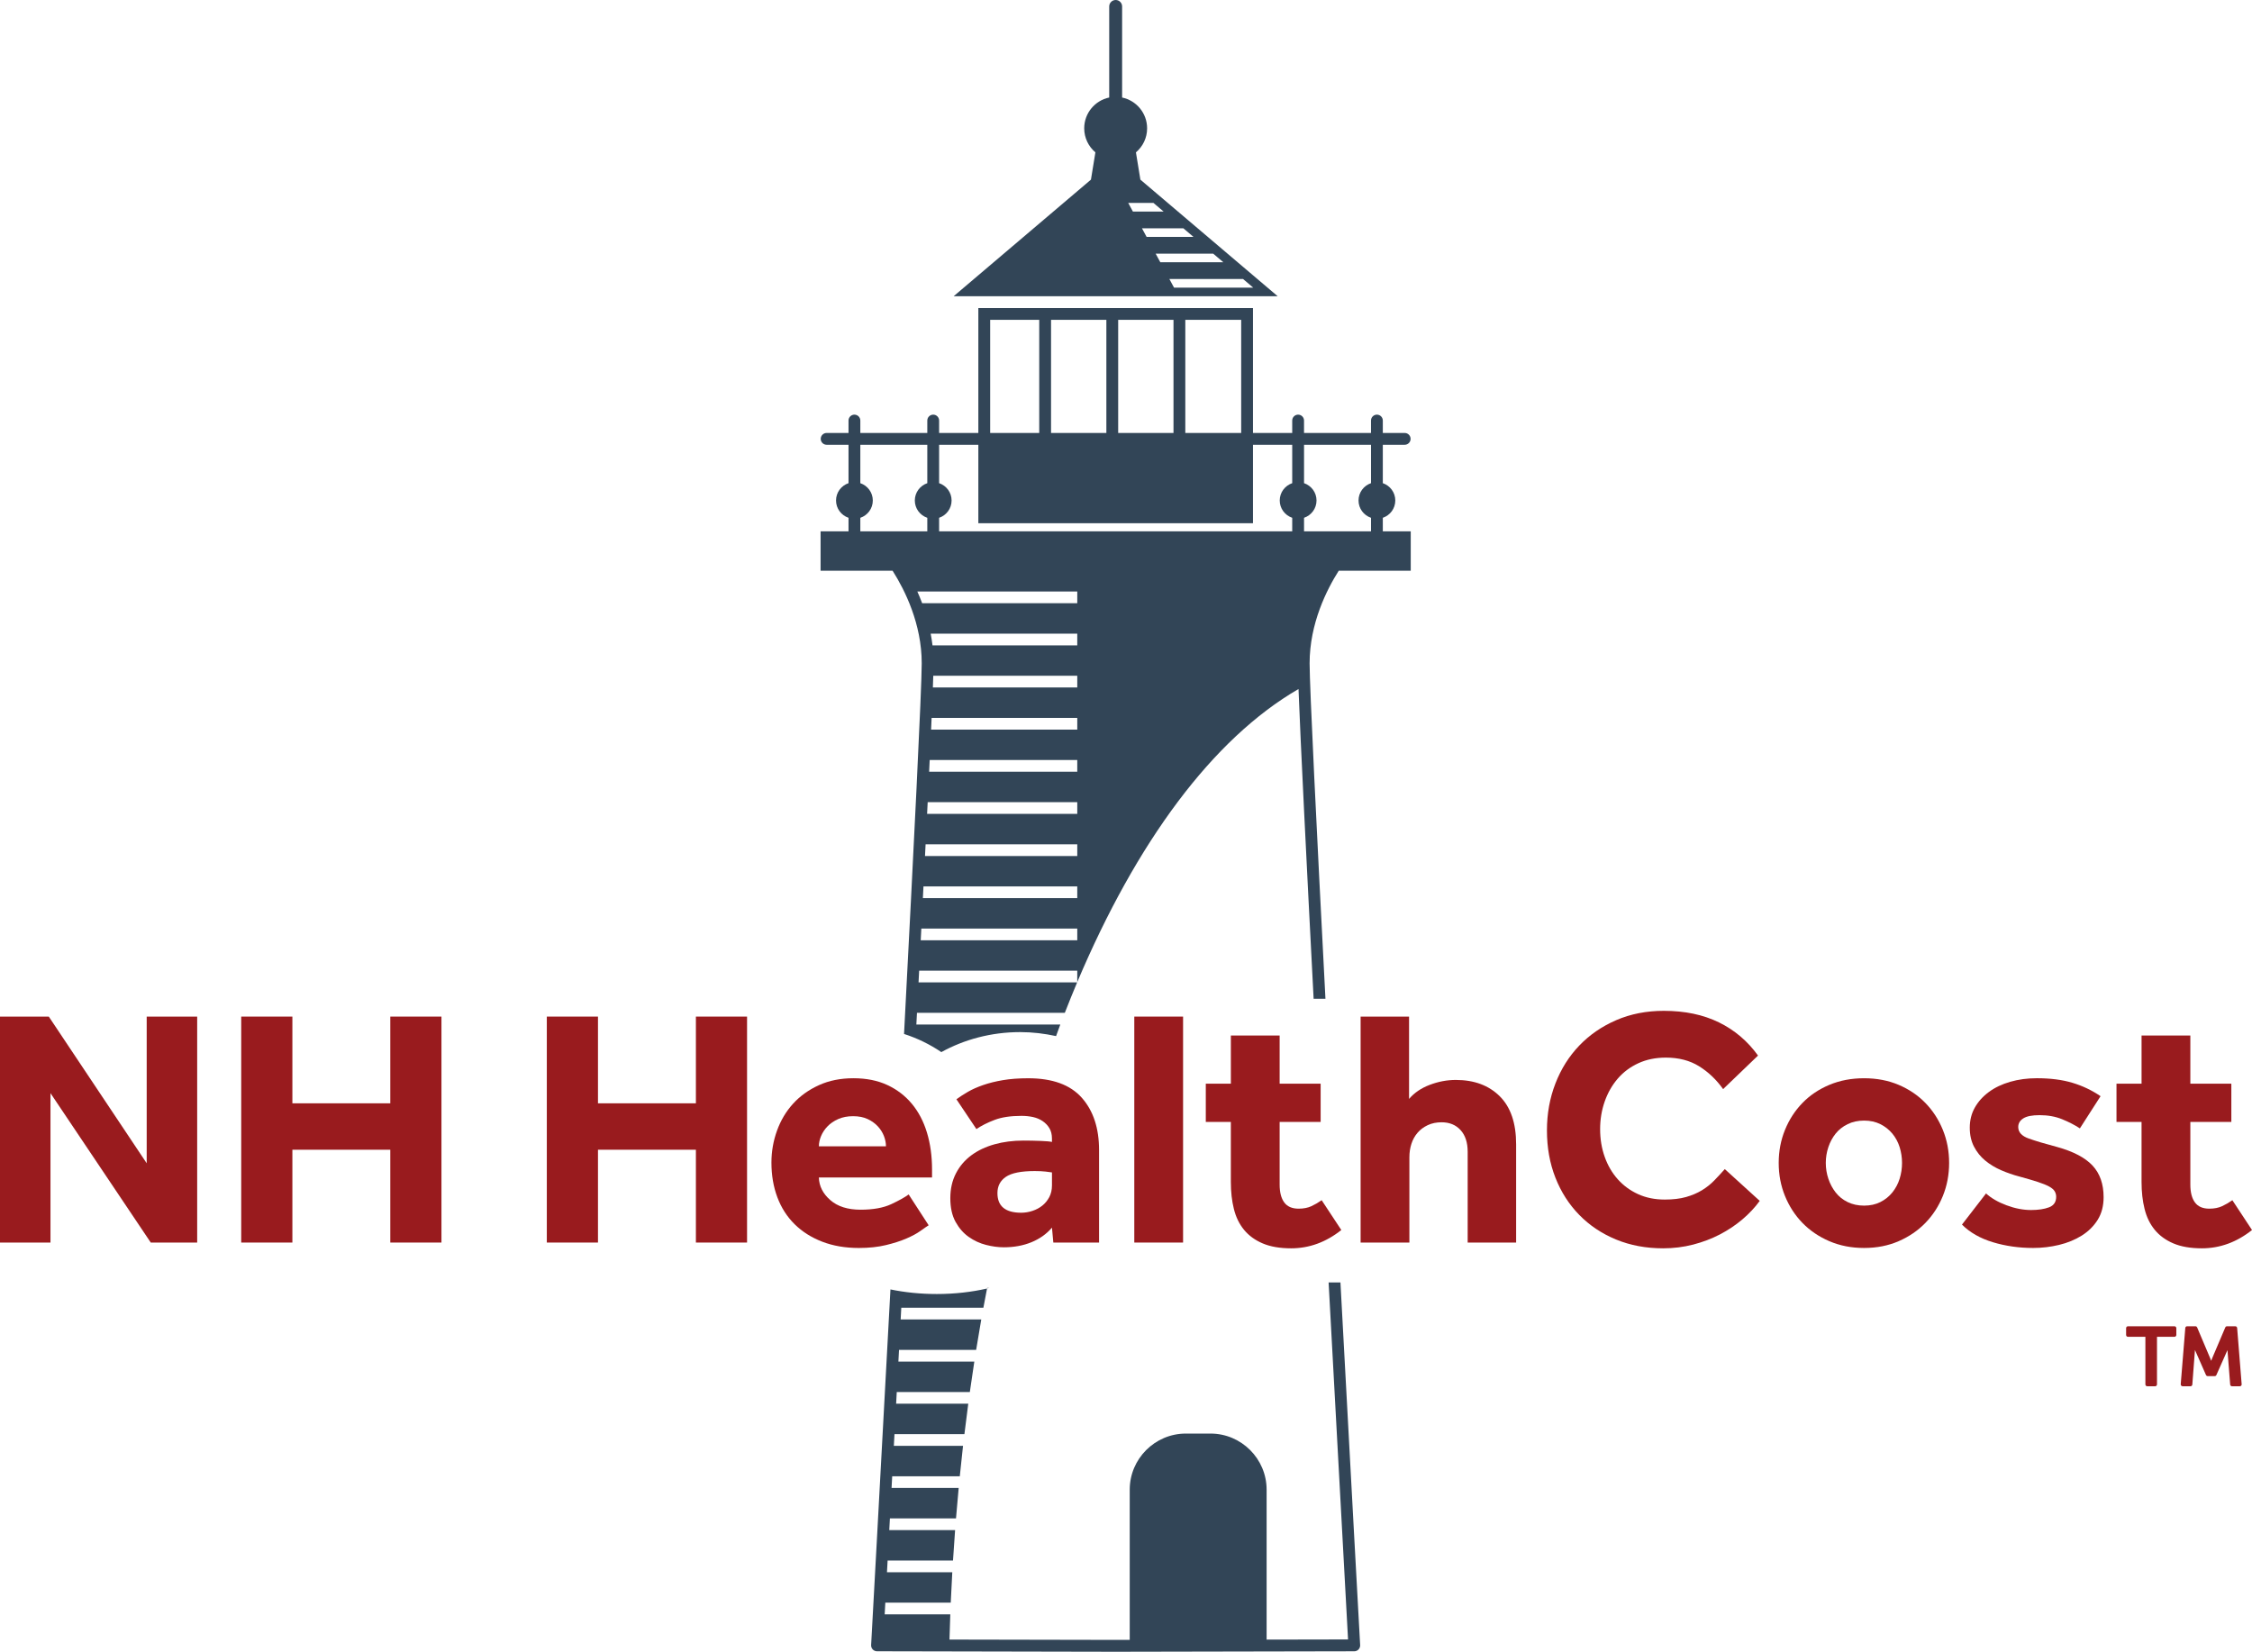 <svg xmlns="http://www.w3.org/2000/svg" version="1.1" x="0" y="0" viewBox="0 0 171.592 125.859" enable-background="new 0 0 171.592 125.859" xml:space="preserve">

  <pattern x="-219.406" y="-333.465" width="72" height="72" patternUnits="userSpaceOnUse" viewBox="0 -72 72 72" overflow="visible">
    <polygon fill="none" points="0 0 72 0 72 -72 0 -72 "/>
    <polygon fill="#991B1E" points="72 0 0 0 0 -72 72 -72 "/>
  </pattern>

  <g id="Page-1" stroke="none" stroke-width="1" fill="none" fill-rule="evenodd">
      <rect id="Rectangle-path" x="75.446" y="24.372" width="3.739" height="8.618"></rect>
      <rect id="Rectangle-path" x="80.085" y="24.372" width="4.215" height="8.618"></rect>
      <rect id="Rectangle-path" x="85.2" y="24.372" width="4.215" height="8.618"></rect>
      <path d="M98.462,39.456 C97.91,39.268 97.511,38.751 97.511,38.136 C97.511,37.521 97.91,37.004 98.462,36.816 L98.462,33.891 L95.473,33.891 L95.473,34.322 L95.473,39.868 L74.545,39.868 L74.545,34.322 L74.545,33.891 L71.556,33.891 L71.556,36.816 C72.108,37.004 72.507,37.521 72.507,38.136 C72.507,38.751 72.108,39.268 71.556,39.456 L71.556,40.486 L98.462,40.486 L98.462,39.456 L98.462,39.456 L98.462,39.456 Z" id="Shape"></path>
      <path d="M82.083,45.964 L82.083,45.072 L69.897,45.072 C70.024,45.354 70.146,45.654 70.263,45.964 L82.083,45.964 L82.083,45.964 L82.083,45.964 Z" id="Shape"></path>
      <rect id="Rectangle-path" x="90.315" y="24.372" width="4.257" height="8.618"></rect>
      <path d="M70.655,39.456 C70.103,39.268 69.704,38.751 69.704,38.136 C69.704,37.521 70.103,37.004 70.655,36.816 L70.655,33.891 L65.552,33.891 L65.552,36.816 C66.104,37.004 66.503,37.521 66.503,38.136 C66.503,38.751 66.104,39.268 65.552,39.456 L65.552,40.486 L70.655,40.486 L70.655,39.456 L70.655,39.456 L70.655,39.456 Z" id="Shape"></path>
      <polygon id="Shape" points="89.455 21.916 95.488 21.916 94.717 21.261 89.101 21.261"></polygon>
      <polygon id="Shape" points="88.411 19.984 93.214 19.984 92.441 19.328 88.056 19.328"></polygon>
      <polygon id="Shape" points="88.661 16.119 87.888 15.463 85.967 15.463 86.321 16.119"></polygon>
      <polygon id="Shape" points="87.366 18.051 90.937 18.051 90.165 17.395 87.012 17.395"></polygon>
      <path d="M82.083,70.754 L70.201,70.754 C70.186,71.05 70.171,71.347 70.155,71.646 L82.083,71.646 L82.083,70.754 L82.083,70.754 L82.083,70.754 Z" id="Shape"></path>
      <path d="M70.481,65.226 L82.082,65.226 L82.082,64.334 L70.526,64.334 C70.511,64.628 70.496,64.925 70.481,65.226 L70.481,65.226 L70.481,65.226 Z" id="Shape"></path>
      <path d="M71.052,49.174 L82.083,49.174 L82.083,48.282 L70.913,48.282 C70.968,48.573 71.017,48.869 71.052,49.174 L71.052,49.174 L71.052,49.174 Z" id="Shape"></path>
      <path d="M104.465,39.456 C103.913,39.268 103.514,38.751 103.514,38.136 C103.514,37.521 103.913,37.004 104.465,36.816 L104.465,33.891 L99.362,33.891 L99.362,36.816 C99.914,37.004 100.313,37.521 100.313,38.136 C100.313,38.751 99.914,39.268 99.362,39.456 L99.362,40.486 L104.465,40.486 L104.465,39.456 L104.465,39.456 L104.465,39.456 Z" id="Shape"></path>
      <path d="M71.08,52.384 L82.083,52.384 L82.083,51.492 L71.111,51.492 C71.103,51.751 71.092,52.049 71.08,52.384 L71.08,52.384 L71.08,52.384 Z" id="Shape"></path>
      <path d="M70.641,62.015 L82.083,62.015 L82.083,61.123 L70.684,61.123 C70.67,61.417 70.656,61.713 70.641,62.015 L70.641,62.015 L70.641,62.015 Z" id="Shape"></path>
      <path d="M70.319,68.436 L82.083,68.436 L82.083,67.544 L70.364,67.544 C70.349,67.839 70.334,68.136 70.319,68.436 L70.319,68.436 L70.319,68.436 Z" id="Shape"></path>
      <path d="M70.796,58.805 L82.082,58.805 L82.082,57.913 L70.838,57.913 C70.825,58.203 70.811,58.501 70.796,58.805 L70.796,58.805 L70.796,58.805 Z" id="Shape"></path>
      <path d="M70.945,55.595 L82.082,55.595 L82.082,54.703 L70.985,54.703 C70.972,54.988 70.959,55.285 70.945,55.595 L70.945,55.595 L70.945,55.595 Z" id="Shape"></path>
      <path d="M77.733,78.645 C78.678,78.645 79.591,78.758 80.468,78.949 C80.576,78.656 80.68,78.357 80.79,78.067 L69.822,78.067 C69.838,77.769 69.853,77.471 69.869,77.175 L81.134,77.175 C81.441,76.39 81.753,75.615 82.073,74.857 L69.989,74.857 C70.004,74.558 70.02,74.261 70.035,73.965 L82.082,73.965 L82.082,74.833 C86.597,64.155 92.406,56.289 98.941,52.502 C99.094,56.542 99.548,65.648 100.092,76.103 L100.993,76.103 C100.321,63.195 99.786,52.34 99.786,50.542 C99.786,47.509 101.094,44.923 102.006,43.488 L107.492,43.488 L107.492,40.486 L105.364,40.486 L105.364,39.456 C105.916,39.268 106.315,38.751 106.315,38.136 C106.315,37.521 105.916,37.004 105.364,36.816 L105.364,33.891 L107.031,33.891 C107.28,33.891 107.481,33.689 107.481,33.441 C107.481,33.192 107.279,32.991 107.031,32.991 L105.364,32.991 L105.364,32.045 C105.364,31.796 105.162,31.595 104.914,31.595 C104.665,31.595 104.464,31.797 104.464,32.045 L104.464,32.991 L99.361,32.991 L99.361,32.045 C99.361,31.796 99.159,31.595 98.911,31.595 C98.662,31.595 98.461,31.797 98.461,32.045 L98.461,32.991 L95.472,32.991 L95.472,23.473 L74.545,23.473 L74.545,32.991 L71.556,32.991 L71.556,32.045 C71.556,31.796 71.355,31.595 71.106,31.595 C70.857,31.595 70.656,31.797 70.656,32.045 L70.656,32.991 L65.553,32.991 L65.553,32.045 C65.553,31.796 65.351,31.595 65.103,31.595 C64.854,31.595 64.653,31.797 64.653,32.045 L64.653,32.991 L62.986,32.991 C62.737,32.991 62.536,33.193 62.536,33.441 C62.536,33.69 62.738,33.891 62.986,33.891 L64.653,33.891 L64.653,36.816 C64.101,37.004 63.702,37.521 63.702,38.136 C63.702,38.751 64.101,39.268 64.653,39.456 L64.653,40.486 L62.525,40.486 L62.525,43.488 L68.008,43.488 C68.017,43.501 68.026,43.514 68.035,43.527 C68.946,44.969 70.231,47.535 70.231,50.542 C70.231,52.464 69.619,64.727 68.884,78.786 C69.911,79.117 70.865,79.585 71.725,80.169 C73.466,79.209 75.522,78.645 77.733,78.645 L77.733,78.645 L77.733,78.645 Z M99.362,39.456 C99.914,39.268 100.313,38.751 100.313,38.136 C100.313,37.521 99.914,37.004 99.362,36.816 L99.362,33.891 L104.465,33.891 L104.465,36.816 C103.913,37.004 103.514,37.521 103.514,38.136 C103.514,38.751 103.913,39.268 104.465,39.456 L104.465,40.486 L99.362,40.486 L99.362,39.456 L99.362,39.456 L99.362,39.456 Z M82.083,68.436 L70.319,68.436 C70.334,68.136 70.349,67.839 70.364,67.544 L82.082,67.544 L82.082,68.436 L82.083,68.436 L82.083,68.436 Z M82.083,65.226 L70.481,65.226 C70.496,64.925 70.511,64.628 70.526,64.334 L82.083,64.334 L82.083,65.226 L82.083,65.226 L82.083,65.226 Z M82.083,62.015 L70.641,62.015 C70.656,61.713 70.67,61.416 70.685,61.123 L82.083,61.123 L82.083,62.015 L82.083,62.015 L82.083,62.015 Z M82.083,58.805 L70.796,58.805 C70.81,58.501 70.825,58.203 70.838,57.913 L82.082,57.913 L82.082,58.805 L82.083,58.805 L82.083,58.805 Z M82.083,55.595 L70.945,55.595 C70.959,55.286 70.972,54.988 70.985,54.703 L82.083,54.703 L82.083,55.595 L82.083,55.595 L82.083,55.595 Z M82.083,52.384 L71.08,52.384 C71.093,52.048 71.103,51.751 71.111,51.492 L82.083,51.492 L82.083,52.384 L82.083,52.384 L82.083,52.384 Z M82.083,49.174 L71.052,49.174 C71.017,48.869 70.968,48.573 70.913,48.282 L82.082,48.282 L82.082,49.174 L82.083,49.174 L82.083,49.174 Z M90.315,24.372 L94.572,24.372 L94.572,32.99 L90.315,32.99 L90.315,24.372 L90.315,24.372 L90.315,24.372 Z M85.2,24.372 L89.415,24.372 L89.415,32.99 L85.2,32.99 L85.2,24.372 L85.2,24.372 L85.2,24.372 Z M80.085,24.372 L84.3,24.372 L84.3,32.99 L80.085,32.99 L80.085,24.372 L80.085,24.372 L80.085,24.372 Z M75.446,24.372 L79.185,24.372 L79.185,32.99 L75.446,32.99 L75.446,24.372 L75.446,24.372 L75.446,24.372 Z M71.556,39.456 C72.108,39.268 72.507,38.751 72.507,38.136 C72.507,37.521 72.108,37.004 71.556,36.816 L71.556,33.891 L74.545,33.891 L74.545,34.322 L74.545,39.868 L95.472,39.868 L95.472,34.322 L95.472,33.891 L98.461,33.891 L98.461,36.816 C97.909,37.004 97.51,37.521 97.51,38.136 C97.51,38.751 97.909,39.268 98.461,39.456 L98.461,40.486 L71.556,40.486 L71.556,39.456 L71.556,39.456 L71.556,39.456 Z M65.553,40.487 L65.553,39.457 C66.105,39.269 66.504,38.752 66.504,38.137 C66.504,37.522 66.105,37.005 65.553,36.817 L65.553,33.892 L70.656,33.892 L70.656,36.817 C70.104,37.005 69.705,37.522 69.705,38.137 C69.705,38.752 70.104,39.269 70.656,39.457 L70.656,40.487 L65.553,40.487 L65.553,40.487 L65.553,40.487 Z M69.897,45.071 L82.083,45.071 L82.083,45.963 L70.263,45.963 C70.146,45.653 70.024,45.354 69.897,45.071 L69.897,45.071 L69.897,45.071 Z M70.201,70.754 L82.083,70.754 L82.083,71.646 L70.155,71.646 C70.17,71.348 70.186,71.05 70.201,70.754 L70.201,70.754 L70.201,70.754 Z" id="Shape" fill="#324557"></path>
      <path d="M102.715,124.923 L96.51,124.935 L96.51,113.51 C96.51,111.159 94.587,109.236 92.236,109.236 L90.354,109.236 C88.003,109.236 86.08,111.159 86.08,113.51 L86.08,124.955 L85.01,124.957 L72.346,124.932 C72.364,124.29 72.383,123.649 72.408,123.011 L67.408,123.011 C67.423,122.735 67.439,122.438 67.457,122.119 L72.443,122.119 C72.477,121.343 72.516,120.57 72.56,119.801 L67.583,119.801 C67.599,119.513 67.615,119.215 67.632,118.909 L72.615,118.909 C72.663,118.133 72.716,117.36 72.774,116.591 L67.758,116.591 C67.774,116.299 67.79,116.002 67.807,115.699 L72.843,115.699 C72.906,114.922 72.974,114.15 73.047,113.381 L67.933,113.381 C67.949,113.087 67.965,112.79 67.981,112.489 L73.132,112.489 C73.209,111.712 73.29,110.939 73.378,110.171 L68.107,110.171 C68.123,109.876 68.139,109.579 68.155,109.279 L73.484,109.279 C73.577,108.502 73.674,107.729 73.777,106.961 L68.281,106.961 C68.297,106.666 68.313,106.368 68.329,106.069 L73.897,106.069 C74.006,105.291 74.12,104.519 74.239,103.751 L68.454,103.751 C68.47,103.455 68.486,103.158 68.502,102.859 L74.378,102.859 C74.503,102.081 74.633,101.308 74.768,100.541 L68.626,100.541 C68.642,100.245 68.658,99.947 68.674,99.649 L74.929,99.649 C75.019,99.157 75.114,98.671 75.208,98.183 C74.048,98.449 72.752,98.602 71.379,98.602 C70.123,98.602 68.93,98.476 67.848,98.252 C67.067,112.788 66.392,125.058 66.376,125.35 C66.369,125.473 66.413,125.594 66.498,125.684 C66.583,125.774 66.701,125.825 66.824,125.825 L84.808,125.861 C84.817,125.861 84.825,125.862 84.834,125.862 L85.179,125.862 L85.185,125.862 C85.194,125.862 85.203,125.862 85.211,125.861 L103.189,125.826 C103.313,125.826 103.431,125.775 103.515,125.685 C103.6,125.595 103.644,125.474 103.637,125.351 C103.621,125.055 102.929,112.489 102.136,97.722 L101.234,97.722 C101.95,110.982 102.581,122.478 102.715,124.923 L102.715,124.923 L102.715,124.923 Z" id="Shape" fill="#324557"></path>
      <path d="M72.664,22.572 L72.664,22.572 L80.208,22.572 L89.809,22.572 L97.353,22.572 L97.353,22.572 L86.892,13.689 L86.553,11.609 C87.074,11.169 87.405,10.513 87.405,9.778 C87.405,8.623 86.588,7.659 85.5,7.432 L85.5,0.492 C85.501,0.22 85.281,0 85.009,0 C84.737,0 84.517,0.22 84.517,0.492 L84.517,7.431 C83.429,7.658 82.612,8.622 82.612,9.777 C82.612,10.512 82.944,11.169 83.464,11.608 L83.125,13.688 L72.664,22.572 L72.664,22.572 L72.664,22.572 Z M95.488,21.916 L89.455,21.916 L89.101,21.261 L94.717,21.261 L95.488,21.916 L95.488,21.916 L95.488,21.916 Z M93.214,19.984 L88.411,19.984 L88.056,19.328 L92.441,19.328 L93.214,19.984 L93.214,19.984 L93.214,19.984 Z M90.937,18.051 L87.366,18.051 L87.011,17.395 L90.164,17.395 L90.937,18.051 L90.937,18.051 L90.937,18.051 Z M87.888,15.463 L88.661,16.119 L86.321,16.119 L85.966,15.463 L87.888,15.463 L87.888,15.463 L87.888,15.463 Z" id="Shape" fill="#324557"></path>
      <path d="M75.224,98.104 C75.219,98.13 75.214,98.156 75.209,98.181 C75.268,98.167 75.328,98.154 75.387,98.14 C75.332,98.13 75.279,98.115 75.224,98.104 L75.224,98.104 L75.224,98.104 Z" id="Shape" fill="#B3B3B3"></path>
      <polygon id="Shape" fill="#991B1E" points="0 77.462 3.717 77.462 11.178 88.64 11.178 77.462 15.024 77.462 15.024 94.681 11.487 94.681 3.846 83.296 3.846 94.681 0 94.681"></polygon>
      <polygon id="Shape" fill="#991B1E" points="18.38 77.462 22.278 77.462 22.278 84.071 29.739 84.071 29.739 77.462 33.637 77.462 33.637 94.681 29.739 94.681 29.739 87.608 22.278 87.608 22.278 94.681 18.38 94.681"></polygon>
      <polygon id="Shape" fill="#991B1E" points="41.665 77.462 45.563 77.462 45.563 84.071 53.024 84.071 53.024 77.462 56.922 77.462 56.922 94.681 53.024 94.681 53.024 87.608 45.563 87.608 45.563 94.681 41.665 94.681"></polygon>
      <path d="M70.759,93.364 C70.621,93.45 70.415,93.592 70.139,93.79 C69.864,93.988 69.507,94.182 69.068,94.371 C68.629,94.561 68.108,94.728 67.506,94.874 C66.903,95.02 66.215,95.094 65.441,95.094 C64.408,95.094 63.479,94.935 62.653,94.616 C61.827,94.298 61.126,93.855 60.549,93.286 C59.972,92.718 59.533,92.034 59.232,91.234 C58.931,90.434 58.78,89.552 58.78,88.588 C58.78,87.745 58.922,86.932 59.206,86.148 C59.49,85.365 59.899,84.681 60.432,84.096 C60.965,83.511 61.62,83.042 62.394,82.689 C63.169,82.336 64.046,82.16 65.027,82.16 C66.008,82.16 66.868,82.332 67.609,82.676 C68.349,83.02 68.973,83.498 69.481,84.109 C69.989,84.72 70.372,85.451 70.63,86.303 C70.888,87.155 71.017,88.089 71.017,89.104 L71.017,89.724 L62.395,89.724 C62.412,90.379 62.7,90.95 63.26,91.441 C63.819,91.932 64.589,92.177 65.57,92.177 C66.534,92.177 67.317,92.035 67.919,91.751 C68.521,91.467 68.96,91.222 69.236,91.015 L70.759,93.364 L70.759,93.364 L70.759,93.364 Z M67.506,87.349 C67.506,87.091 67.455,86.829 67.351,86.562 C67.248,86.295 67.093,86.05 66.886,85.826 C66.68,85.603 66.422,85.418 66.112,85.271 C65.802,85.125 65.432,85.052 65.002,85.052 C64.572,85.052 64.193,85.125 63.866,85.271 C63.539,85.418 63.268,85.603 63.053,85.826 C62.838,86.05 62.674,86.295 62.563,86.562 C62.451,86.829 62.395,87.091 62.395,87.349 L67.506,87.349 L67.506,87.349 L67.506,87.349 Z" id="Shape" fill="#991B1E"></path>
      <path d="M80.155,93.545 C79.742,94.027 79.221,94.397 78.593,94.655 C77.965,94.913 77.263,95.042 76.489,95.042 C76.059,95.042 75.607,94.981 75.134,94.861 C74.66,94.741 74.221,94.538 73.817,94.254 C73.412,93.97 73.077,93.587 72.81,93.105 C72.543,92.623 72.41,92.021 72.41,91.298 C72.41,90.593 72.552,89.965 72.836,89.414 C73.12,88.863 73.511,88.403 74.01,88.033 C74.509,87.663 75.098,87.384 75.778,87.194 C76.457,87.005 77.193,86.91 77.985,86.91 C78.415,86.91 78.85,86.919 79.289,86.936 C79.728,86.953 80.016,86.979 80.154,87.014 L80.154,86.756 C80.154,86.446 80.089,86.184 79.961,85.969 C79.832,85.754 79.659,85.573 79.445,85.427 C79.23,85.281 78.984,85.178 78.709,85.117 C78.434,85.057 78.141,85.027 77.831,85.027 C77.005,85.027 76.321,85.13 75.779,85.337 C75.237,85.543 74.776,85.776 74.398,86.034 L72.875,83.762 C73.133,83.573 73.426,83.384 73.753,83.194 C74.08,83.005 74.467,82.833 74.915,82.678 C75.362,82.523 75.866,82.398 76.425,82.304 C76.984,82.21 77.625,82.162 78.348,82.162 C80.189,82.162 81.549,82.657 82.427,83.646 C83.305,84.636 83.744,85.965 83.744,87.635 L83.744,94.682 L80.259,94.682 L80.155,93.545 L80.155,93.545 L80.155,93.545 Z M80.155,89.337 C80.069,89.32 79.905,89.298 79.665,89.272 C79.424,89.246 79.149,89.233 78.839,89.233 C77.806,89.233 77.075,89.38 76.645,89.672 C76.215,89.965 76,90.378 76,90.911 C76,91.909 76.602,92.408 77.807,92.408 C78.099,92.408 78.388,92.361 78.672,92.266 C78.956,92.172 79.205,92.038 79.42,91.866 C79.635,91.694 79.811,91.479 79.949,91.221 C80.086,90.963 80.155,90.662 80.155,90.318 L80.155,89.337 L80.155,89.337 L80.155,89.337 Z" id="Shape" fill="#991B1E"></path>
      <polygon id="Shape" fill="#991B1E" points="86.428 77.462 90.145 77.462 90.145 94.681 86.428 94.681"></polygon>
      <path d="M93.786,85.49 L91.876,85.49 L91.876,82.573 L93.786,82.573 L93.786,78.907 L97.503,78.907 L97.503,82.573 L100.627,82.573 L100.627,85.49 L97.503,85.49 L97.503,90.266 C97.503,90.851 97.619,91.303 97.852,91.621 C98.085,91.94 98.45,92.099 98.949,92.099 C99.327,92.099 99.655,92.034 99.93,91.906 C100.205,91.777 100.463,91.626 100.705,91.454 L102.202,93.726 C101.031,94.655 99.758,95.12 98.381,95.12 C97.52,95.12 96.797,94.995 96.212,94.746 C95.627,94.497 95.154,94.152 94.792,93.713 C94.43,93.274 94.172,92.745 94.017,92.125 C93.862,91.505 93.785,90.817 93.785,90.06 L93.785,85.49 L93.786,85.49 L93.786,85.49 Z" id="Shape" fill="#991B1E"></path>
      <path d="M103.673,77.462 L107.364,77.462 L107.364,83.735 C107.76,83.27 108.284,82.913 108.939,82.664 C109.593,82.415 110.256,82.29 110.927,82.29 C112.321,82.29 113.435,82.703 114.27,83.529 C115.104,84.355 115.522,85.577 115.522,87.195 L115.522,94.681 L111.83,94.681 L111.83,87.762 C111.83,87.057 111.649,86.506 111.288,86.11 C110.927,85.714 110.445,85.516 109.843,85.516 C109.447,85.516 109.094,85.589 108.784,85.736 C108.474,85.882 108.216,86.076 108.009,86.317 C107.803,86.558 107.648,86.838 107.544,87.156 C107.441,87.475 107.389,87.814 107.389,88.176 L107.389,94.681 L103.672,94.681 L103.672,77.462 L103.673,77.462 L103.673,77.462 Z" id="Shape" fill="#991B1E"></path>
      <path d="M134.083,91.505 C133.722,92.004 133.283,92.473 132.766,92.912 C132.25,93.351 131.677,93.734 131.049,94.061 C130.421,94.388 129.741,94.646 129.009,94.836 C128.277,95.025 127.516,95.12 126.724,95.12 C125.416,95.12 124.22,94.896 123.136,94.449 C122.052,94.002 121.118,93.378 120.335,92.577 C119.552,91.777 118.945,90.83 118.515,89.737 C118.085,88.644 117.87,87.444 117.87,86.136 C117.87,84.863 118.085,83.671 118.515,82.561 C118.945,81.451 119.551,80.487 120.335,79.67 C121.118,78.853 122.056,78.207 123.149,77.734 C124.242,77.261 125.45,77.024 126.776,77.024 C128.377,77.024 129.775,77.317 130.971,77.902 C132.167,78.487 133.161,79.331 133.953,80.432 L131.294,82.988 C130.778,82.265 130.167,81.684 129.461,81.246 C128.755,80.807 127.912,80.588 126.931,80.588 C126.156,80.588 125.459,80.73 124.84,81.014 C124.22,81.298 123.695,81.69 123.265,82.189 C122.835,82.688 122.504,83.269 122.271,83.931 C122.039,84.594 121.922,85.295 121.922,86.035 C121.922,86.793 122.038,87.498 122.271,88.152 C122.504,88.806 122.834,89.374 123.265,89.856 C123.695,90.338 124.211,90.717 124.814,90.992 C125.416,91.268 126.096,91.405 126.853,91.405 C127.473,91.405 128.01,91.34 128.466,91.212 C128.922,91.083 129.326,90.911 129.679,90.696 C130.032,90.481 130.346,90.231 130.621,89.948 C130.896,89.664 131.163,89.376 131.421,89.083 L134.083,91.505 L134.083,91.505 L134.083,91.505 Z" id="Shape" fill="#991B1E"></path>
      <path d="M135.529,88.614 C135.529,87.719 135.688,86.88 136.007,86.097 C136.325,85.314 136.769,84.63 137.337,84.045 C137.905,83.46 138.589,82.999 139.389,82.664 C140.189,82.328 141.071,82.161 142.035,82.161 C142.999,82.161 143.876,82.329 144.668,82.664 C145.459,83 146.14,83.46 146.707,84.045 C147.275,84.63 147.718,85.314 148.037,86.097 C148.355,86.88 148.514,87.719 148.514,88.614 C148.514,89.509 148.355,90.348 148.037,91.131 C147.718,91.914 147.275,92.599 146.707,93.183 C146.139,93.768 145.459,94.233 144.668,94.577 C143.876,94.921 142.998,95.093 142.035,95.093 C141.071,95.093 140.189,94.921 139.389,94.577 C138.589,94.233 137.905,93.768 137.337,93.183 C136.769,92.598 136.326,91.914 136.007,91.131 C135.688,90.348 135.529,89.509 135.529,88.614 L135.529,88.614 L135.529,88.614 Z M142.034,91.867 C142.499,91.867 142.912,91.777 143.273,91.596 C143.634,91.415 143.94,91.17 144.19,90.86 C144.439,90.55 144.624,90.202 144.745,89.814 C144.865,89.427 144.926,89.027 144.926,88.614 C144.926,88.201 144.865,87.801 144.745,87.414 C144.624,87.027 144.439,86.683 144.19,86.381 C143.94,86.08 143.635,85.839 143.273,85.658 C142.912,85.477 142.499,85.387 142.034,85.387 C141.569,85.387 141.152,85.477 140.782,85.658 C140.412,85.839 140.106,86.08 139.866,86.381 C139.625,86.682 139.44,87.026 139.311,87.414 C139.182,87.801 139.117,88.201 139.117,88.614 C139.117,89.027 139.182,89.427 139.311,89.814 C139.44,90.201 139.625,90.55 139.866,90.86 C140.107,91.17 140.412,91.415 140.782,91.596 C141.152,91.776 141.57,91.867 142.034,91.867 L142.034,91.867 L142.034,91.867 Z" id="Shape" fill="#991B1E"></path>
      <path d="M151.327,90.938 C151.723,91.299 152.243,91.601 152.889,91.841 C153.534,92.082 154.158,92.202 154.761,92.202 C155.312,92.202 155.768,92.133 156.129,91.995 C156.49,91.858 156.671,91.591 156.671,91.195 C156.671,91.04 156.632,90.898 156.555,90.769 C156.477,90.64 156.335,90.52 156.129,90.408 C155.923,90.296 155.634,90.18 155.264,90.059 C154.894,89.939 154.425,89.801 153.857,89.646 C153.393,89.526 152.932,89.366 152.476,89.168 C152.02,88.97 151.615,88.725 151.263,88.432 C150.91,88.14 150.626,87.787 150.411,87.374 C150.195,86.961 150.088,86.479 150.088,85.928 C150.088,85.36 150.217,84.848 150.475,84.392 C150.733,83.936 151.09,83.54 151.546,83.205 C152.002,82.869 152.544,82.611 153.172,82.43 C153.8,82.249 154.476,82.159 155.199,82.159 C156.232,82.159 157.135,82.275 157.91,82.508 C158.684,82.74 159.398,83.08 160.053,83.528 L158.478,85.98 C158.082,85.722 157.63,85.489 157.123,85.283 C156.615,85.077 156.043,84.973 155.406,84.973 C154.838,84.973 154.425,85.055 154.167,85.218 C153.909,85.382 153.78,85.601 153.78,85.876 C153.78,86.272 154.047,86.565 154.58,86.754 C155.113,86.943 155.836,87.158 156.748,87.399 C157.987,87.743 158.886,88.216 159.446,88.819 C160.005,89.422 160.285,90.222 160.285,91.22 C160.285,91.891 160.134,92.468 159.833,92.949 C159.531,93.431 159.127,93.831 158.619,94.15 C158.111,94.469 157.535,94.705 156.89,94.86 C156.245,95.015 155.586,95.093 154.915,95.093 C153.831,95.093 152.806,94.946 151.843,94.654 C150.879,94.362 150.096,93.914 149.494,93.312 L151.327,90.938 L151.327,90.938 L151.327,90.938 Z" id="Shape" fill="#991B1E"></path>
      <path d="M163.177,85.49 L161.267,85.49 L161.267,82.573 L163.177,82.573 L163.177,78.907 L166.894,78.907 L166.894,82.573 L170.018,82.573 L170.018,85.49 L166.894,85.49 L166.894,90.266 C166.894,90.851 167.01,91.303 167.243,91.621 C167.476,91.94 167.841,92.099 168.34,92.099 C168.718,92.099 169.046,92.034 169.321,91.906 C169.596,91.777 169.854,91.626 170.096,91.454 L171.593,93.726 C170.422,94.655 169.149,95.12 167.772,95.12 C166.911,95.12 166.188,94.995 165.603,94.746 C165.018,94.497 164.545,94.152 164.183,93.713 C163.821,93.274 163.563,92.745 163.408,92.125 C163.253,91.505 163.176,90.817 163.176,90.06 L163.176,85.49 L163.177,85.49 L163.177,85.49 Z" id="Shape" fill="#991B1E"></path>
      <path d="M165.826,101.202 C165.826,101.122 165.759,101.059 165.683,101.059 L162.143,101.059 C162.062,101.059 162,101.122 162,101.202 L162,101.724 C162,101.8 162.062,101.863 162.143,101.863 L163.469,101.863 L163.469,105.488 C163.469,105.568 163.531,105.631 163.612,105.631 L164.214,105.631 C164.29,105.631 164.353,105.568 164.353,105.488 L164.353,101.863 L165.683,101.863 C165.759,101.863 165.826,101.8 165.826,101.724 L165.826,101.202 Z M170.46,101.189 C170.455,101.117 170.393,101.059 170.317,101.059 L169.688,101.059 C169.629,101.059 169.58,101.095 169.558,101.144 L168.571,103.465 C168.54,103.537 168.513,103.617 168.482,103.693 C168.455,103.617 168.424,103.537 168.393,103.465 L167.411,101.144 C167.388,101.095 167.339,101.059 167.281,101.059 L166.647,101.059 C166.576,101.059 166.513,101.117 166.509,101.189 L166.161,105.479 C166.161,105.519 166.174,105.555 166.201,105.586 C166.228,105.613 166.263,105.631 166.304,105.631 L166.906,105.631 C166.978,105.631 167.04,105.573 167.045,105.501 L167.246,102.867 L168.085,104.773 C168.112,104.827 168.161,104.858 168.214,104.858 L168.75,104.858 C168.808,104.858 168.857,104.827 168.879,104.773 L169.723,102.876 L169.929,105.501 C169.933,105.573 169.996,105.631 170.067,105.631 L170.665,105.631 C170.705,105.631 170.741,105.613 170.768,105.586 C170.795,105.555 170.808,105.519 170.804,105.479 L170.46,101.189 Z" id="" fill="#991B1E"></path>
  </g>
</svg>
